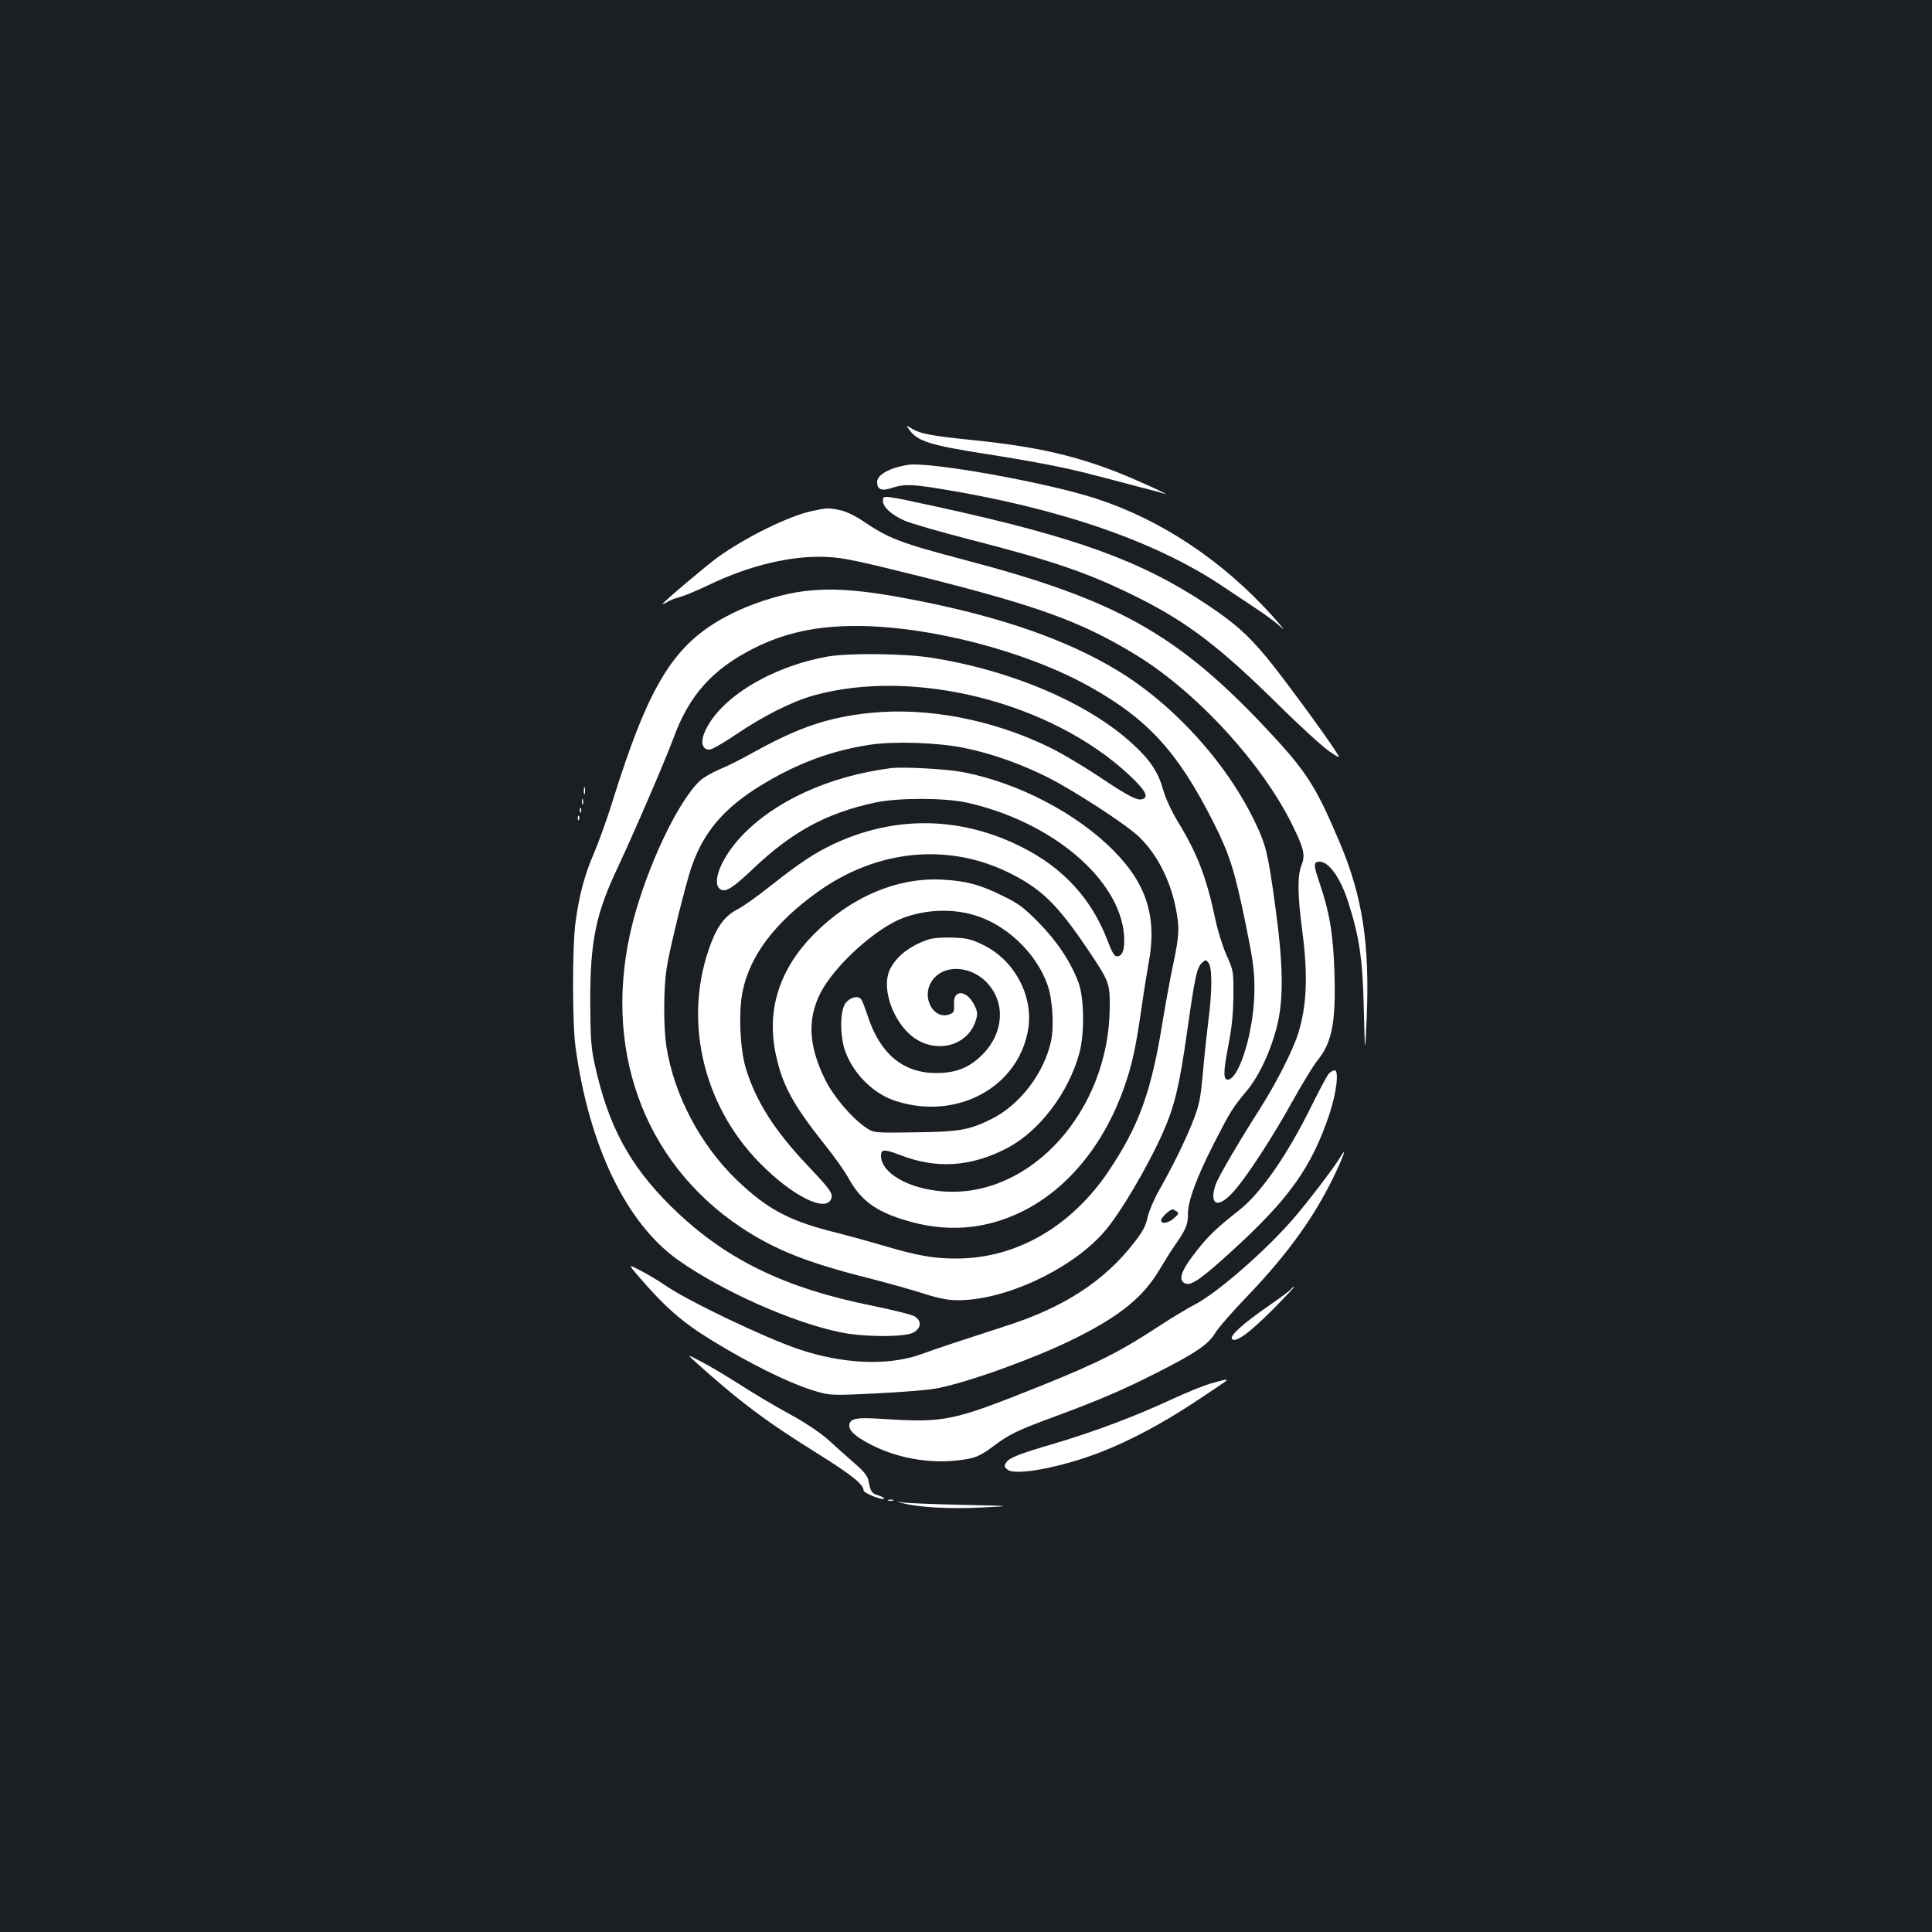 <?xml version="1.0" standalone="no"?>
<!DOCTYPE svg PUBLIC "-//W3C//DTD SVG 20010904//EN"
 "http://www.w3.org/TR/2001/REC-SVG-20010904/DTD/svg10.dtd">
<svg version="1.0" xmlns="http://www.w3.org/2000/svg"
 width="1000pt" height="1000pt" viewBox="0 0 1000 1000"
 preserveAspectRatio="xMidYMid meet">
<rect width="100%" height="100%" fill="#1b1f23"/>
<g transform="translate(0,1000) scale(0.1,-0.1)"
fill="#ffffff" stroke="none">
<path d="M4704 7779 c43 -63 107 -83 401 -129 255 -40 420 -72 565 -111 63
-16 165 -43 225 -59 61 -15 119 -31 130 -35 49 -16 -141 71 -240 110 -225 88
-424 133 -731 165 -233 24 -287 34 -332 60 -33 20 -33 20 -18 -1z"/>
<path d="M4700 7594 c-94 -15 -160 -51 -160 -88 0 -40 22 -49 75 -32 60 21
105 20 251 -4 617 -100 1115 -272 1460 -503 60 -40 145 -97 189 -126 44 -29
98 -70 119 -90 22 -20 -1 8 -50 63 -259 286 -573 495 -910 605 -257 84 -860
192 -974 175z"/>
<path d="M4570 7408 c0 -32 42 -71 110 -102 31 -14 179 -57 330 -96 441 -113
617 -173 866 -296 264 -130 434 -259 742 -563 111 -110 229 -217 261 -239 60
-40 60 -40 33 2 -59 92 -290 405 -359 487 -98 117 -164 175 -306 270 -342 227
-679 349 -1392 505 -290 63 -285 62 -285 32z"/>
<path d="M4203 7355 c-121 -26 -340 -134 -486 -238 -63 -46 -287 -235 -287
-243 0 -2 10 2 23 10 12 8 42 20 67 26 24 7 90 34 146 61 215 104 437 156 618
146 83 -4 170 -23 482 -101 606 -152 829 -233 1109 -403 314 -190 659 -564
816 -887 59 -120 66 -153 45 -206 -21 -54 -20 -150 4 -335 31 -234 24 -392
-21 -535 -28 -89 -115 -259 -197 -388 -92 -143 -209 -341 -227 -386 -8 -19
-15 -49 -15 -65 0 -57 46 -46 109 26 65 73 199 279 301 463 50 90 107 183 126
207 79 96 99 199 91 460 -6 195 -25 311 -78 466 -31 90 -31 107 1 107 49 0
109 -85 149 -211 57 -179 74 -292 80 -549 6 -245 6 -245 15 -49 16 382 -21
627 -140 909 -127 300 -174 371 -395 605 -451 476 -769 653 -1543 856 -337 89
-395 111 -531 203 -38 26 -84 48 -115 55 -62 13 -68 13 -147 -4z"/>
<path d="M4121 6934 c-102 -17 -236 -61 -333 -110 -297 -148 -426 -354 -623
-989 -26 -82 -67 -196 -91 -252 -49 -113 -77 -219 -96 -363 -16 -126 -16 -519
1 -640 70 -513 263 -912 531 -1102 230 -162 589 -322 840 -374 120 -25 333
-26 378 -1 40 22 44 59 7 83 -13 9 -111 33 -217 55 -465 93 -774 246 -1049
519 -213 212 -322 416 -391 732 -19 89 -22 133 -23 328 0 309 29 450 141 687
86 183 247 557 289 670 81 224 202 359 418 468 157 79 321 115 528 115 379 0
880 -130 1209 -314 301 -168 456 -337 640 -701 84 -166 110 -248 167 -525 39
-191 46 -242 46 -340 0 -203 -74 -456 -135 -468 -27 -5 -27 38 -1 172 19 97
26 165 27 261 1 129 0 131 -35 210 -20 44 -46 127 -58 185 -46 218 -93 341
-195 508 -34 57 -63 120 -75 162 -24 89 -66 155 -155 236 -230 214 -630 385
-1048 450 -142 22 -431 25 -538 5 -291 -53 -555 -214 -631 -387 -25 -55 -15
-94 23 -94 13 0 77 37 143 82 136 92 285 167 395 198 520 145 1230 -34 1634
-411 84 -79 103 -113 71 -125 -26 -10 -71 12 -226 116 -84 56 -202 126 -263
155 -294 142 -629 205 -921 175 -216 -22 -370 -74 -603 -203 -64 -36 -146 -77
-182 -91 -35 -15 -80 -41 -99 -59 -113 -107 -272 -444 -346 -732 -163 -639 50
-1238 562 -1579 173 -114 339 -181 653 -260 102 -26 233 -63 292 -82 83 -26
125 -34 180 -34 241 1 577 157 748 348 83 92 230 341 310 522 60 135 85 241
125 524 41 288 50 328 77 353 19 17 20 17 34 -2 19 -25 18 -151 -2 -302 -8
-65 -21 -185 -28 -268 -12 -129 -18 -163 -48 -240 -39 -101 -106 -238 -178
-365 -27 -47 -53 -110 -60 -140 -8 -41 -24 -73 -66 -127 -156 -203 -367 -341
-673 -438 -192 -62 -362 -118 -432 -144 -170 -62 -408 -52 -639 27 -174 59
-571 249 -685 328 -38 26 -97 61 -132 79 -62 32 -62 32 -10 -29 134 -157 228
-240 377 -331 191 -118 392 -218 514 -257 99 -32 99 -32 345 -20 141 7 278 18
321 28 173 36 517 162 709 259 229 114 350 213 433 354 28 47 65 106 83 131
50 70 65 106 64 153 -3 64 44 192 133 366 86 168 97 186 172 276 62 75 120
197 153 323 38 144 36 322 -6 629 -37 271 -48 318 -100 427 -147 313 -424 619
-721 798 -258 155 -587 271 -1019 357 -305 61 -472 73 -640 45z m863 -804
c144 -28 301 -84 440 -154 138 -70 398 -239 468 -304 91 -85 162 -219 192
-364 22 -105 20 -149 -9 -286 -14 -64 -39 -200 -56 -302 -59 -369 -122 -544
-279 -779 -192 -287 -475 -452 -780 -455 -128 -1 -206 13 -403 71 -67 20 -188
53 -268 73 -210 55 -322 116 -472 259 -191 183 -328 441 -368 696 -15 100 -15
295 1 400 13 92 99 442 130 529 67 196 187 326 415 454 167 94 326 149 506
177 123 19 349 12 483 -15z m1106 -2400 c13 -9 11 -14 -13 -35 -31 -27 -67
-33 -67 -11 0 14 45 56 59 56 3 0 13 -5 21 -10z"/>
<path d="M4610 6024 c-317 -41 -599 -169 -772 -352 -102 -108 -155 -237 -113
-272 27 -23 64 0 174 104 199 190 379 288 631 342 116 25 352 25 468 1 441
-96 798 -395 820 -688 5 -72 -7 -109 -37 -109 -13 0 -26 22 -49 83 -82 215
-229 375 -444 483 -316 159 -656 164 -974 15 -99 -47 -173 -96 -328 -218 -65
-52 -140 -105 -166 -118 -63 -32 -104 -83 -139 -175 -148 -384 -49 -834 251
-1139 163 -166 334 -255 368 -191 15 29 2 49 -113 170 -178 187 -276 341 -328
515 -29 98 -37 293 -15 395 39 186 168 356 389 514 312 223 686 256 1007 90
155 -80 235 -159 386 -382 116 -172 119 -180 118 -307 -4 -535 -409 -984 -859
-952 -182 13 -325 95 -325 186 0 33 17 34 98 3 190 -74 367 -62 554 35 167 87
319 286 375 493 27 100 25 286 -5 365 -40 107 -112 215 -207 311 -76 77 -104
98 -185 137 -117 58 -187 77 -310 84 -234 13 -474 -88 -666 -281 -178 -180
-246 -388 -200 -616 33 -162 88 -265 253 -472 50 -62 105 -140 123 -173 63
-115 138 -172 286 -218 216 -68 420 -54 616 43 234 116 423 346 527 643 41
118 57 191 87 392 13 94 31 205 39 249 45 235 -9 410 -180 582 -192 195 -498
354 -784 408 -84 16 -307 28 -371 20z m431 -760 c166 -48 321 -195 380 -359
27 -74 36 -216 19 -294 -36 -167 -163 -332 -310 -404 -117 -57 -163 -65 -398
-68 -210 -3 -210 -3 -252 26 -74 51 -168 162 -210 249 -84 171 -92 308 -25
443 70 141 286 338 430 392 115 43 251 49 366 15z"/>
<path d="M4805 5137 c-93 -31 -163 -85 -197 -151 -55 -107 28 -313 152 -375
119 -61 255 -10 291 108 10 33 9 44 -7 77 -40 82 -112 85 -106 5 2 -36 -1 -43
-23 -51 -81 -31 -146 84 -95 167 60 100 222 87 306 -24 83 -109 60 -262 -56
-366 -65 -59 -132 -82 -230 -81 -169 2 -287 103 -350 299 -13 39 -27 76 -33
83 -16 21 -58 10 -81 -21 -30 -41 -29 -179 2 -257 47 -118 149 -215 262 -250
314 -99 629 72 681 368 31 176 -71 366 -238 444 -56 27 -82 33 -153 35 -51 2
-101 -2 -125 -10z"/>
<path d="M3022 5905 c0 -16 2 -22 5 -12 2 9 2 23 0 30 -3 6 -5 -1 -5 -18z"/>
<path d="M3012 5850 c0 -14 2 -19 5 -12 2 6 2 18 0 25 -3 6 -5 1 -5 -13z"/>
<path d="M3001 5804 c0 -11 3 -14 6 -6 3 7 2 16 -1 19 -3 4 -6 -2 -5 -13z"/>
<path d="M2991 5764 c0 -11 3 -14 6 -6 3 7 2 16 -1 19 -3 4 -6 -2 -5 -13z"/>
<path d="M6878 4443 c-9 -10 -49 -85 -90 -168 -127 -257 -263 -453 -378 -542
-108 -85 -154 -128 -213 -203 -85 -107 -103 -158 -60 -174 29 -11 84 27 235
165 299 272 415 434 508 709 37 110 52 230 28 230 -8 0 -22 -8 -30 -17z"/>
<path d="M6935 4007 c-33 -55 -189 -259 -260 -337 -150 -167 -386 -370 -494
-424 -36 -19 -113 -65 -171 -103 -212 -139 -322 -195 -620 -315 -462 -185
-497 -193 -826 -172 -127 8 -159 3 -167 -26 -8 -31 26 -64 110 -107 132 -68
292 -98 440 -83 98 10 121 20 197 76 81 61 120 80 321 154 224 83 350 137 525
226 198 100 266 147 299 203 14 25 90 112 168 193 217 227 358 425 465 657 40
87 46 114 13 58z"/>
<path d="M6681 3326 c-7 -8 -59 -47 -116 -86 -133 -92 -203 -156 -188 -171 20
-20 90 32 213 155 63 64 112 116 109 116 -4 0 -12 -6 -18 -14z"/>
<path d="M3586 2963 c233 -211 375 -318 640 -483 181 -113 244 -163 244 -195
0 -13 97 -52 106 -42 3 3 -10 10 -30 17 -35 11 -39 17 -51 77 -5 24 -25 49
-73 90 -37 32 -96 85 -132 118 -44 39 -114 87 -207 138 -78 42 -194 112 -259
154 -66 42 -153 94 -194 115 -70 37 -73 37 -44 11z"/>
<path d="M6270 2840 c-36 -10 -128 -47 -205 -83 -195 -90 -400 -167 -605 -228
-192 -56 -238 -75 -254 -102 -9 -15 -7 -21 9 -34 43 -33 280 12 485 92 149 58
314 146 481 256 85 56 158 105 164 110 12 12 3 11 -75 -11z"/>
<path d="M4598 2233 c6 -2 18 -2 25 0 6 3 1 5 -13 5 -14 0 -19 -2 -12 -5z"/>
<path d="M4670 2220 c85 -22 238 -31 405 -23 170 8 170 8 -95 14 -146 3 -283
9 -305 12 -39 7 -40 7 -5 -3z"/>
</g>
</svg>
